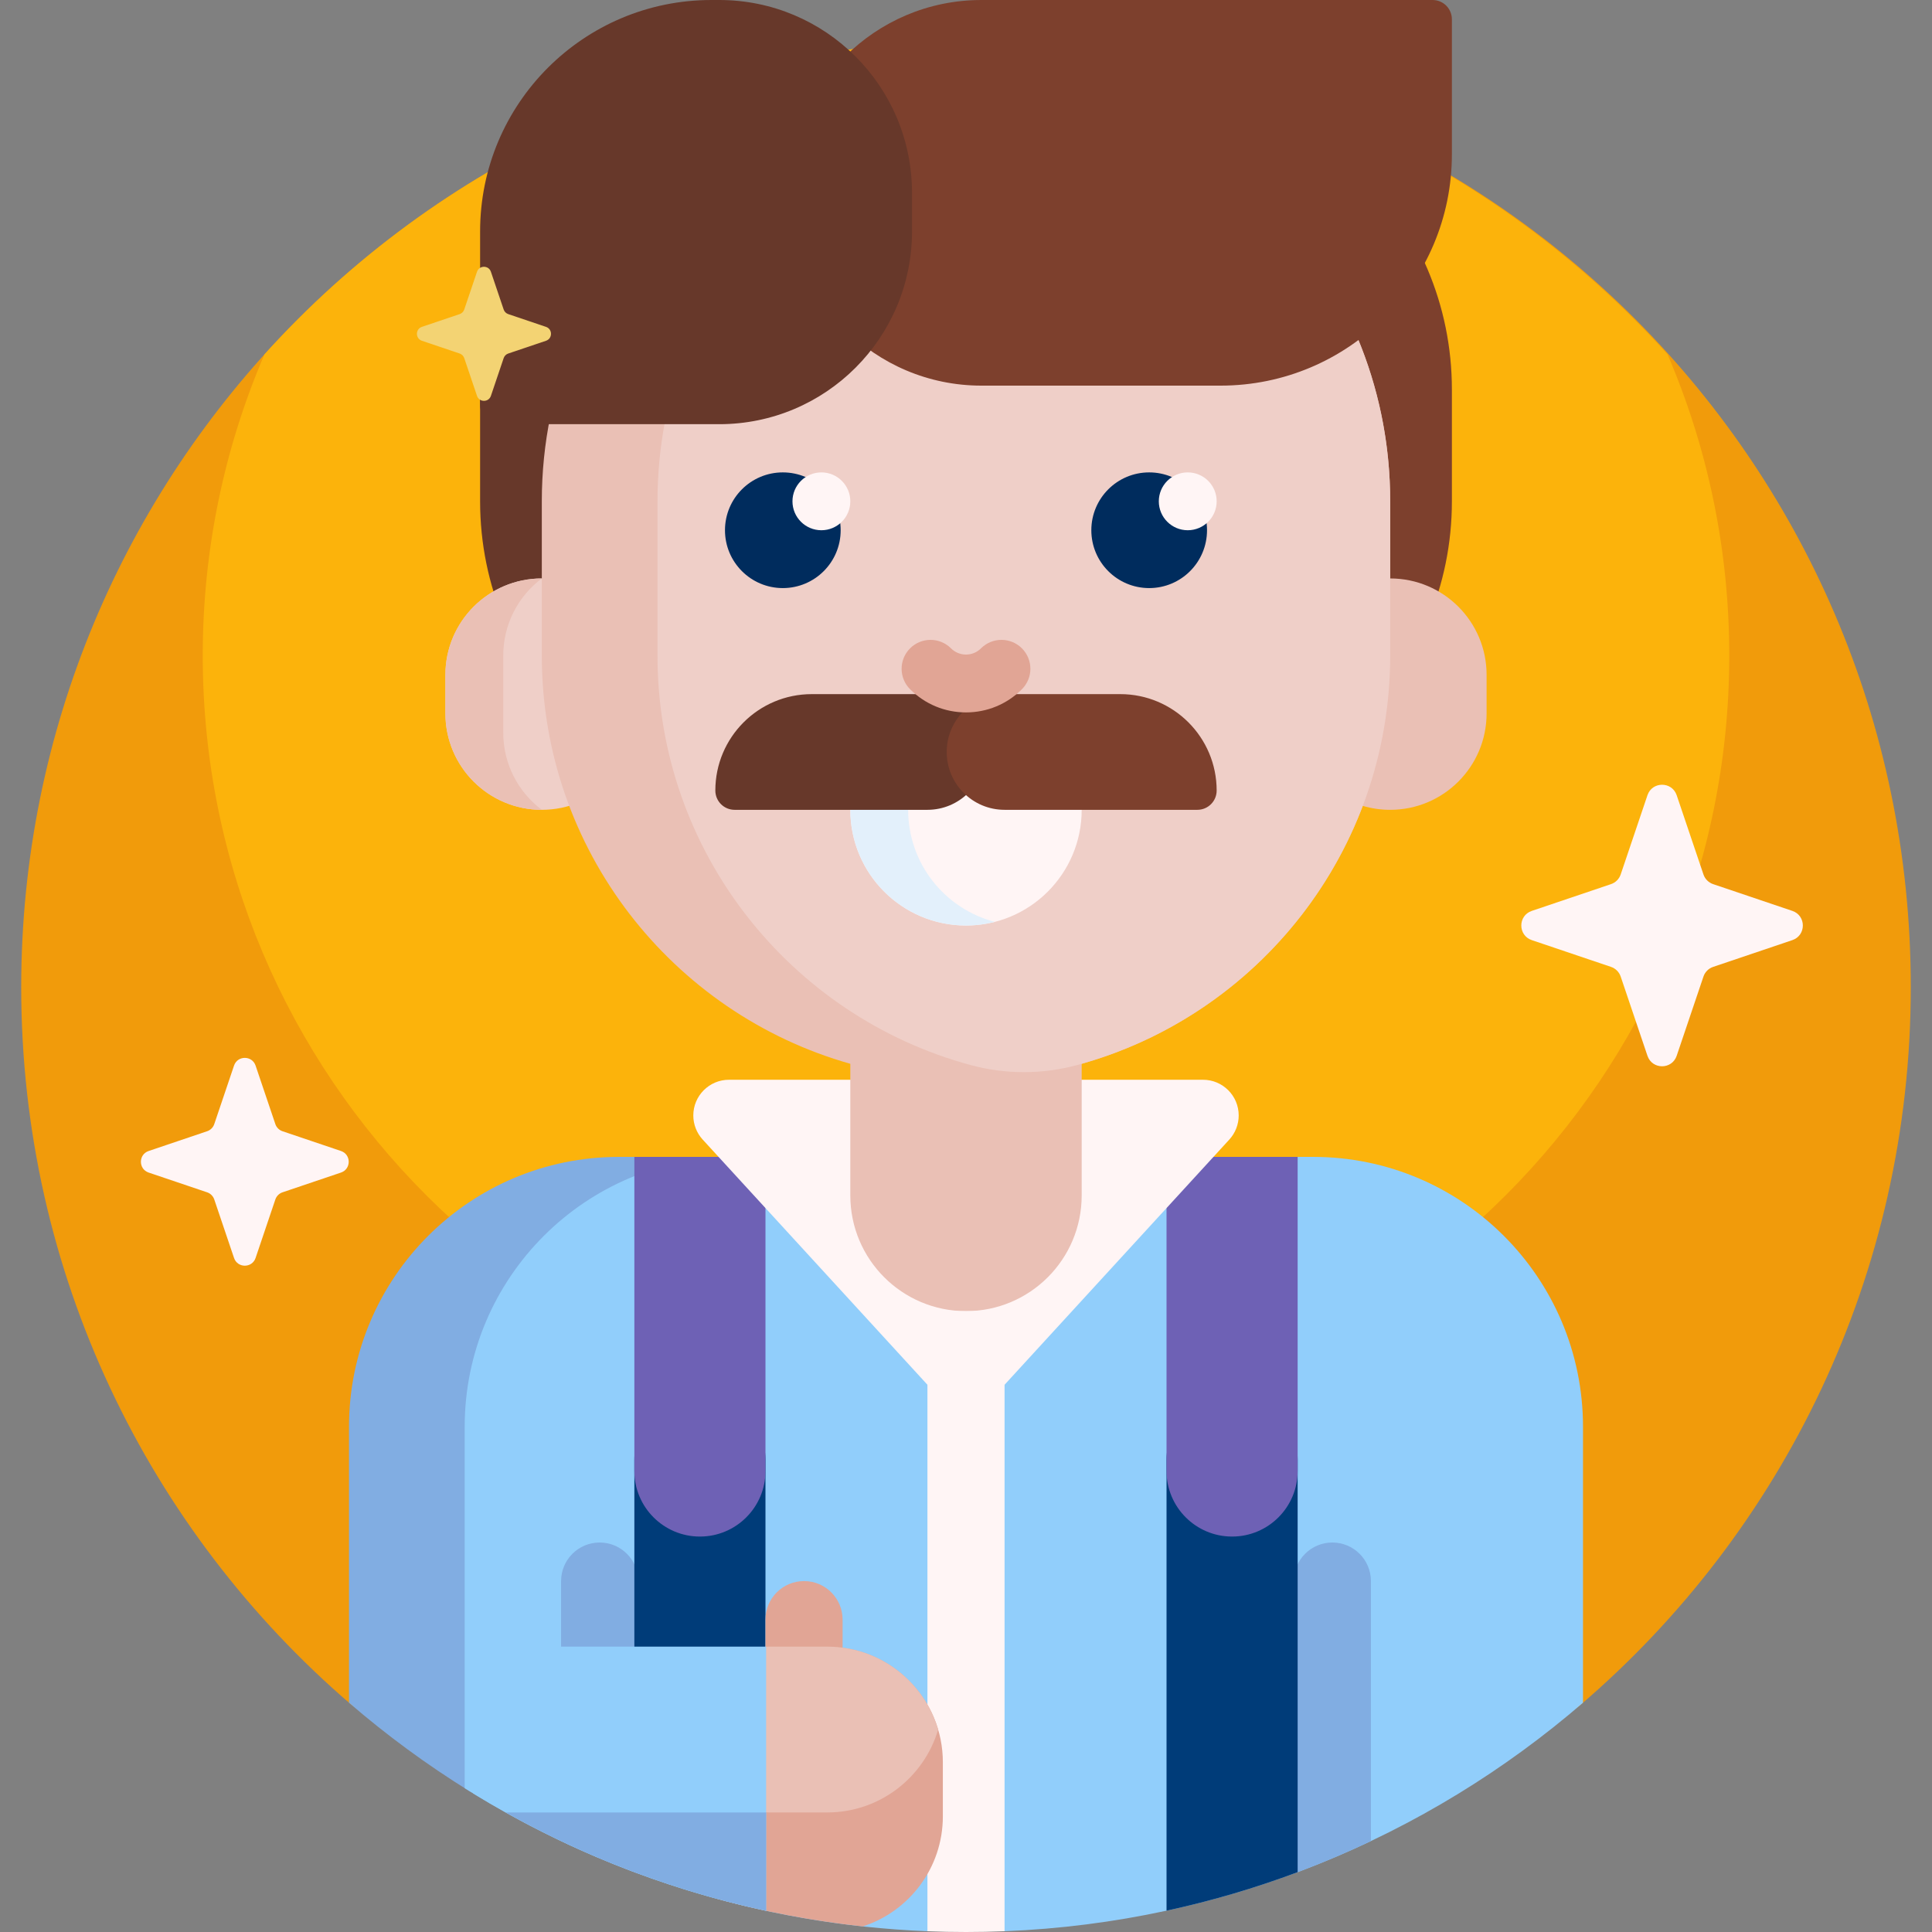 <svg id="Capa_1" enable-background="new 0 0 501 501" height="512" viewBox="0 0 501 501" width="512" xmlns="http://www.w3.org/2000/svg"><rect x="0" y="0" width="501" height="501" fill="#808080" stroke="none"/><g><path d="m5.5 256c0-133.795 107.248-242.54 240.465-244.959 137.472-2.496 249.49 107.382 249.535 244.877.024 74.547-33.246 141.324-85.755 186.275-2.701 2.312-6.657 2.393-9.469.218-41.412-32.035-93.368-51.099-149.776-51.099-56.222 0-108.021 18.938-149.366 50.782-3.055 2.353-7.346 2.278-10.271-.237-52.263-44.931-85.363-111.528-85.363-185.857z" fill="#f19b0b"/><path d="m448.427 170c0 109.312-88.615 197.927-197.927 197.927s-197.927-88.615-197.927-197.927c0-27.739 5.707-54.146 16.01-78.11 44.838-49.672 109.732-80.89 181.917-80.89s137.079 31.218 181.917 80.89c10.303 23.964 16.01 50.371 16.01 78.11z" fill="#fcb30b"/><path d="m121.718 464.462c-11.017-6.821-21.454-14.49-31.218-22.917v-71.545c0-38.66 31.34-70 70-70h43.5c-38.66 0-70 31.34-70 70v87.588c0 6.302-6.923 10.192-12.282 6.874z" fill="#81ade2"/><path d="m410.5 370v71.545c-40.575 35.02-92.76 56.957-150 59.255-1.166.047-1.465-2.078-2.635-2.047-2.158.056-10.888.055-13.073-.002-1.143-.03-3.153 2.095-4.292 2.05-43.974-1.765-84.965-15.121-120-37.096v-93.705c0-38.66 31.34-70 70-70h150c38.66 0 70 31.34 70 70z" fill="#91cefb"/><path d="m355.5 410v67.423c-6.514 3.094-13.186 5.91-20 8.431v-75.854c0-5.523 4.477-10 10-10s10 4.477 10 10zm-200-10c-5.523 0-10 4.477-10 10v67.423c6.514 3.094 13.186 5.91 20 8.431v-75.854c0-5.523-4.477-10-10-10z" fill="#81ade2"/><path d="m319.5 361.545c9.389 0 17 7.611 17 17v106.936c-10.981 4.117-22.336 7.468-34 9.989v-116.925c0-9.389 7.611-17 17-17zm-155 103.46c10.981 4.117 22.336 7.468 34 9.989v-96.45c0-9.389-7.611-17-17-17-9.389 0-17 7.611-17 17z" fill="#003c79"/><path d="m164.5 300h34v81.455c0 9.389-7.611 17-17 17s-17-7.611-17-17zm138 0v81.455c0 9.389 7.611 17 17 17s17-7.611 17-17v-81.455z" fill="#6e61b5"/><path d="m318.781 295.511-68.281 74.489-68.281-74.489c-1.565-1.707-2.433-3.939-2.433-6.255 0-5.112 4.144-9.257 9.257-9.257h122.916c5.112 0 9.257 4.144 9.257 9.257-.002 2.316-.87 4.548-2.435 6.255z" fill="#fff5f5"/><path d="m308 101.015v28.985c0 44.183-35.817 80-80 80h-23.5c-44.183 0-80-35.817-80-80v-28.986c0-44.183 35.817-80 80-80h23.5c44.183.001 80 35.818 80 80.001z" fill="#67382a"/><path d="m376.5 101.015v28.985c0 44.183-35.817 80-80 80h-22c-44.183 0-80-35.817-80-80v-28.986c0-44.183 35.817-80 80-80h22c44.183.001 80 35.818 80 80.001z" fill="#7d402d"/><path d="m140.5 210c-13.807 0-25-11.193-25-25v-10c0-13.807 11.193-25 25-25 13.807 0 25 11.193 25 25v10c0 13.807-11.193 25-25 25z" fill="#efcfc8"/><path d="m130.5 170v20c0 8.178 3.927 15.439 9.998 20-13.806-.001-24.998-11.194-24.998-25v-10c0-13.806 11.192-24.999 24.998-25-6.071 4.561-9.998 11.822-9.998 20zm230-20v-20c0-60.751-49.249-110-110-110-60.751 0-110 49.249-110 110v40c0 50.351 33.83 92.801 80 105.859v34.141c0 16.569 13.431 30 30 30s30-13.431 30-30v-34.141c33.586-9.499 60.641-34.551 72.895-66.883 2.252.666 4.637 1.024 7.105 1.024 13.807 0 25-11.193 25-25v-10c0-13.807-11.193-25-25-25z" fill="#eac0b5"/><path d="m360.5 130v40c0 50.792-34.425 93.543-81.216 106.195-9.023 2.44-18.545 2.44-27.568 0-46.791-12.652-81.216-55.403-81.216-106.195v-40c0-55.663 41.345-101.669 95-108.985 53.655 7.316 95 53.322 95 108.985z" fill="#efcfc8"/><path d="m218 137.5c0 8.284-6.716 15-15 15s-15-6.716-15-15 6.716-15 15-15 15 6.716 15 15zm80-15c-8.284 0-15 6.716-15 15s6.716 15 15 15 15-6.716 15-15-6.716-15-15-15z" fill="#002c5d"/><path d="m220.5 130c0 4.142-3.358 7.5-7.5 7.5s-7.5-3.358-7.5-7.5 3.358-7.5 7.5-7.5 7.5 3.358 7.5 7.5zm87.5-7.5c-4.142 0-7.5 3.358-7.5 7.5s3.358 7.5 7.5 7.5 7.5-3.358 7.5-7.5-3.358-7.5-7.5-7.5z" fill="#fff5f5"/><path d="m250.5 240c-16.569 0-30-13.431-30-30 0-4.142 3.358-7.5 7.5-7.5h45c4.142 0 7.5 3.358 7.5 7.5 0 16.569-13.431 30-30 30z" fill="#fff5f5"/><path d="m258 239.055c-2.397.617-4.91.945-7.5.945-16.568 0-30-13.431-30-30 0-4.142 3.358-7.5 7.5-7.5h15c-4.142 0-7.5 3.358-7.5 7.5 0 13.979 9.561 25.724 22.5 29.055z" fill="#e3f0fb"/><path d="m376.5 5v35c0 33.137-26.863 60-60 60h-62c-27.614 0-50-22.386-50-50 0-27.614 22.386-50 50-50h117c2.761 0 5 2.239 5 5z" fill="#7d402d"/><path d="m124.5 105v-45c0-33.137 26.863-60 60-60h2c27.614 0 50 22.386 50 50v10c0 27.614-22.386 50-50 50h-57c-2.761 0-5-2.239-5-5z" fill="#67382a"/><path d="m240.5 340h20v160.799c-3.317.133-6.65.201-10 .201s-6.683-.067-10-.201z" fill="#fff5f5"/><path d="m218.5 420v20c0 5.523-4.477 10-10 10-5.523 0-10-4.477-10-10v-20c0-5.523 4.477-10 10-10 5.523 0 10 4.477 10 10z" fill="#e1a595"/><path d="m244.5 457v14c0 13.349-8.719 24.661-20.772 28.554-12.927-1.405-25.553-3.815-37.796-7.152-.918-1.942-1.431-4.112-1.431-6.402v-44c0-8.284 6.716-15 15-15h15c16.568 0 29.999 13.431 29.999 30z" fill="#e1a595"/><path d="m184.5 455v-13c0-8.284 6.716-15 15-15h15c13.616 0 25.113 9.071 28.778 21.5-3.665 12.429-15.162 21.5-28.778 21.5h-15c-8.284 0-15-6.716-15-15z" fill="#eac0b5"/><path d="m185.5 205c0-13.807 11.193-25 25-25h30c8.284 0 15 6.716 15 15 0 8.284-6.716 15-15 15h-50c-2.761 0-5-2.239-5-5z" fill="#67382a"/><path d="m310.5 210h-50c-8.284 0-15-6.716-15-15 0-8.284 6.716-15 15-15h30c13.807 0 25 11.193 25 25 0 2.761-2.239 5-5 5z" fill="#7d402d"/><path d="m236 178.731c-2.929-2.93-2.929-7.678 0-10.607 2.929-2.928 7.678-2.928 10.606 0 1.042 1.042 2.424 1.616 3.893 1.616s2.851-.574 3.893-1.616c2.929-2.928 7.678-2.928 10.606 0 2.929 2.93 2.929 7.678 0 10.607-3.875 3.875-9.024 6.009-14.5 6.009s-10.623-2.134-14.498-6.009z" fill="#e1a595"/><path d="m122.667 427h76v68.506c-27.302-5.881-52.913-16.312-76-30.459z" fill="#91cefb"/><path d="m131.124 470h67.543v25.506c-24.011-5.172-46.715-13.862-67.543-25.506z" fill="#81ade2"/><path d="m427.214 273.784-6.941-20.544c-.399-1.182-1.327-2.11-2.509-2.509l-20.544-6.941c-3.626-1.225-3.626-6.354 0-7.579l20.544-6.941c1.182-.399 2.11-1.327 2.509-2.509l6.941-20.544c1.225-3.626 6.354-3.626 7.579 0l6.941 20.544c.399 1.182 1.327 2.11 2.509 2.509l20.544 6.941c3.626 1.225 3.626 6.354 0 7.579l-20.544 6.941c-1.182.399-2.11 1.327-2.509 2.509l-6.941 20.544c-1.225 3.626-6.354 3.626-7.579 0zm-360.934 52.421 5.123-15.164c.295-.872.98-1.557 1.852-1.852l15.164-5.123c2.677-.904 2.677-4.69 0-5.594l-15.164-5.123c-.872-.295-1.557-.98-1.852-1.852l-5.123-15.164c-.904-2.677-4.69-2.677-5.594 0l-5.123 15.164c-.295.872-.98 1.557-1.852 1.852l-15.164 5.123c-2.677.904-2.677 4.69 0 5.594l15.164 5.123c.872.295 1.557.98 1.852 1.852l5.123 15.164c.904 2.677 4.689 2.677 5.594 0z" fill="#fff5f5"/><path d="m123.694 102.652-3.305-9.783c-.19-.563-.632-1.005-1.195-1.195l-9.783-3.305c-1.727-.583-1.727-3.026 0-3.609l9.783-3.305c.563-.19 1.005-.632 1.195-1.195l3.305-9.783c.583-1.727 3.026-1.727 3.609 0l3.305 9.783c.19.563.632 1.005 1.195 1.195l9.783 3.305c1.727.583 1.727 3.026 0 3.609l-9.783 3.305c-.563.19-1.005.632-1.195 1.195l-3.305 9.783c-.583 1.727-3.025 1.727-3.609 0z" fill="#f3d373"/></g></svg>